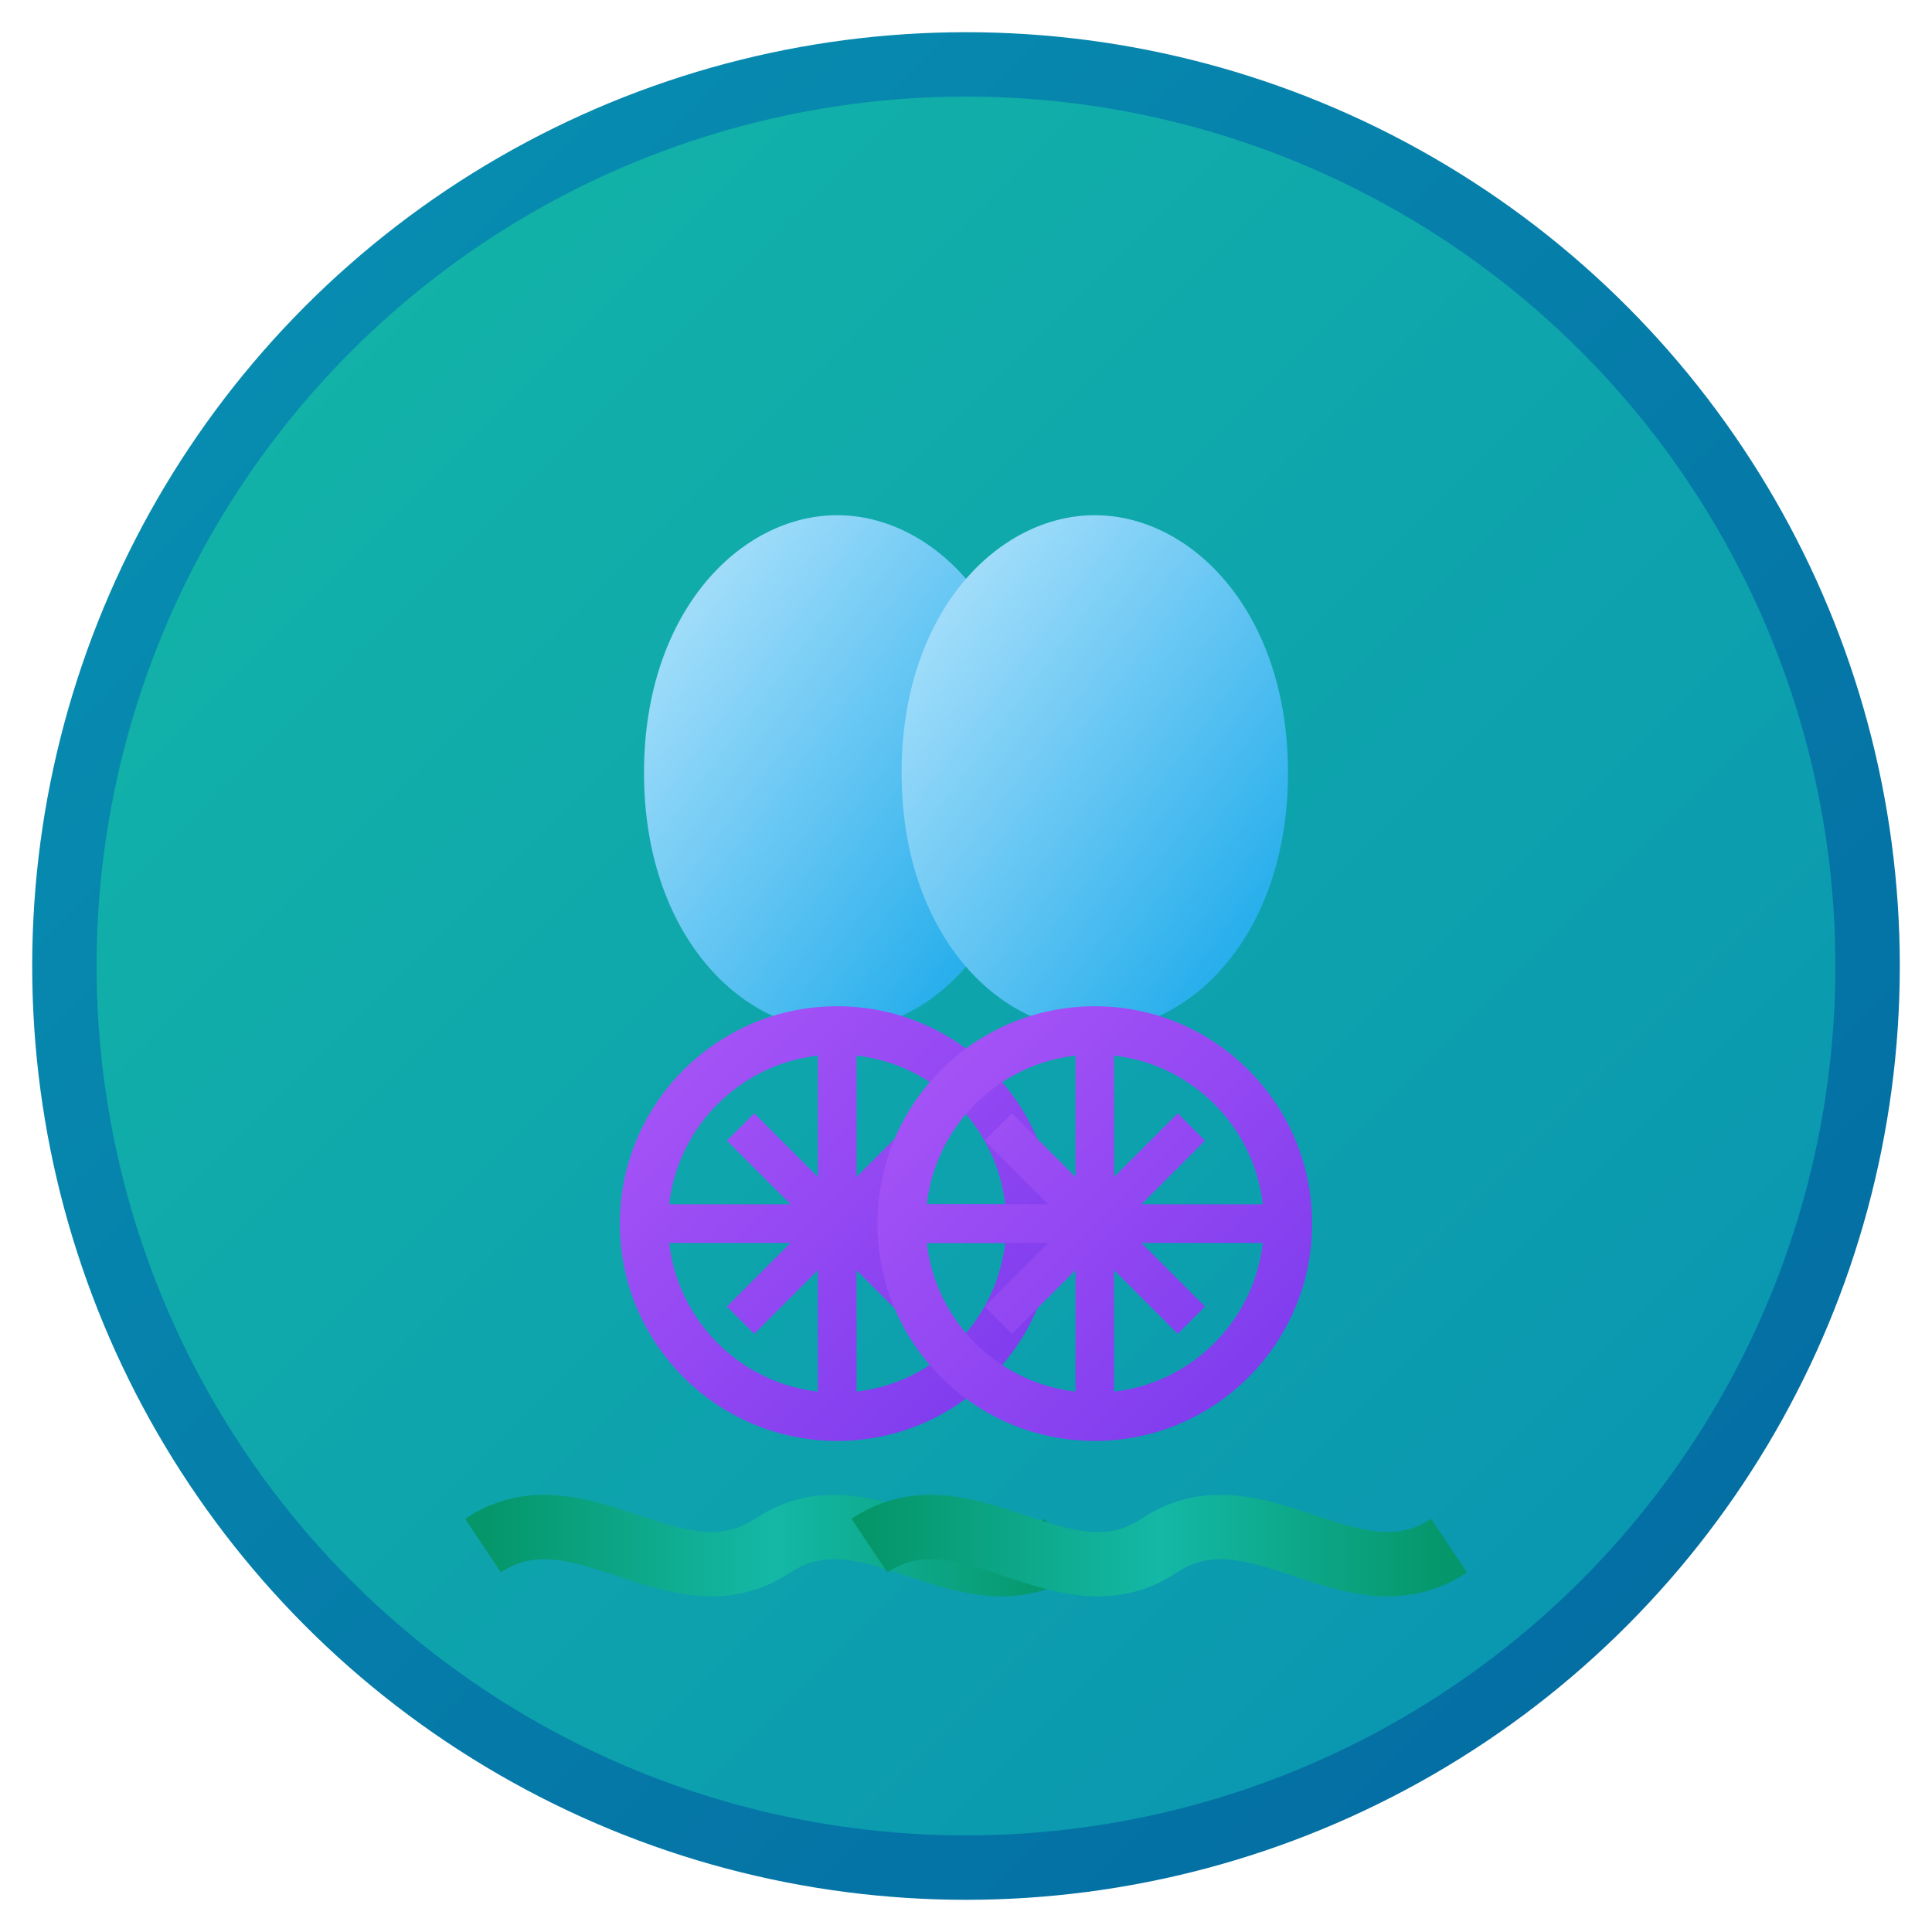 <?xml version="1.0" encoding="UTF-8"?>
<svg width="60" height="60" viewBox="0 0 60 60" fill="none" xmlns="http://www.w3.org/2000/svg">
  <!-- Background Circle -->
  <circle cx="30" cy="30" r="28" fill="url(#gradient1)" stroke="url(#gradient2)" stroke-width="2"/>
  
  <!-- Water Drops -->
  <path d="M20 24C20 19 23 16 26 16C29 16 32 19 32 24C32 29 29 32 26 32C23 32 20 29 20 24Z" fill="url(#waterGradient)"/>
  <path d="M28 24C28 19 31 16 34 16C37 16 40 19 40 24C40 29 37 32 34 32C31 32 28 29 28 24Z" fill="url(#waterGradient)"/>
  
  <!-- Gear/Process Elements -->
  <circle cx="26" cy="38" r="6" fill="none" stroke="url(#techGradient)" stroke-width="1.5"/>
  <path d="M26 32L26 44M20 38L32 38M23 35L29 41M29 35L23 41" stroke="url(#techGradient)" stroke-width="1.2"/>
  
  <circle cx="34" cy="38" r="6" fill="none" stroke="url(#techGradient)" stroke-width="1.5"/>
  <path d="M34 32L34 44M28 38L40 38M31 35L37 41M37 35L31 41" stroke="url(#techGradient)" stroke-width="1.2"/>
  
  <!-- Wave Elements -->
  <path d="M15 48C18 46 21 50 24 48C27 46 30 50 33 48" stroke="url(#waveGradient)" stroke-width="2" fill="none"/>
  <path d="M27 48C30 46 33 50 36 48C39 46 42 50 45 48" stroke="url(#waveGradient)" stroke-width="2" fill="none"/>
  
  <!-- Gradients -->
  <defs>
    <linearGradient id="gradient1" x1="0%" y1="0%" x2="100%" y2="100%">
      <stop offset="0%" stop-color="#14b8a6"/>
      <stop offset="100%" stop-color="#0891b2"/>
    </linearGradient>
    <linearGradient id="gradient2" x1="0%" y1="0%" x2="100%" y2="100%">
      <stop offset="0%" stop-color="#0891b2"/>
      <stop offset="100%" stop-color="#0369a1"/>
    </linearGradient>
    <linearGradient id="waterGradient" x1="0%" y1="0%" x2="100%" y2="100%">
      <stop offset="0%" stop-color="#bae6fd"/>
      <stop offset="100%" stop-color="#0ea5e9"/>
    </linearGradient>
    <linearGradient id="techGradient" x1="0%" y1="0%" x2="100%" y2="100%">
      <stop offset="0%" stop-color="#a855f7"/>
      <stop offset="100%" stop-color="#7c3aed"/>
    </linearGradient>
    <linearGradient id="waveGradient" x1="0%" y1="0%" x2="100%" y2="0%">
      <stop offset="0%" stop-color="#059669"/>
      <stop offset="50%" stop-color="#14b8a6"/>
      <stop offset="100%" stop-color="#059669"/>
    </linearGradient>
  </defs>
</svg>